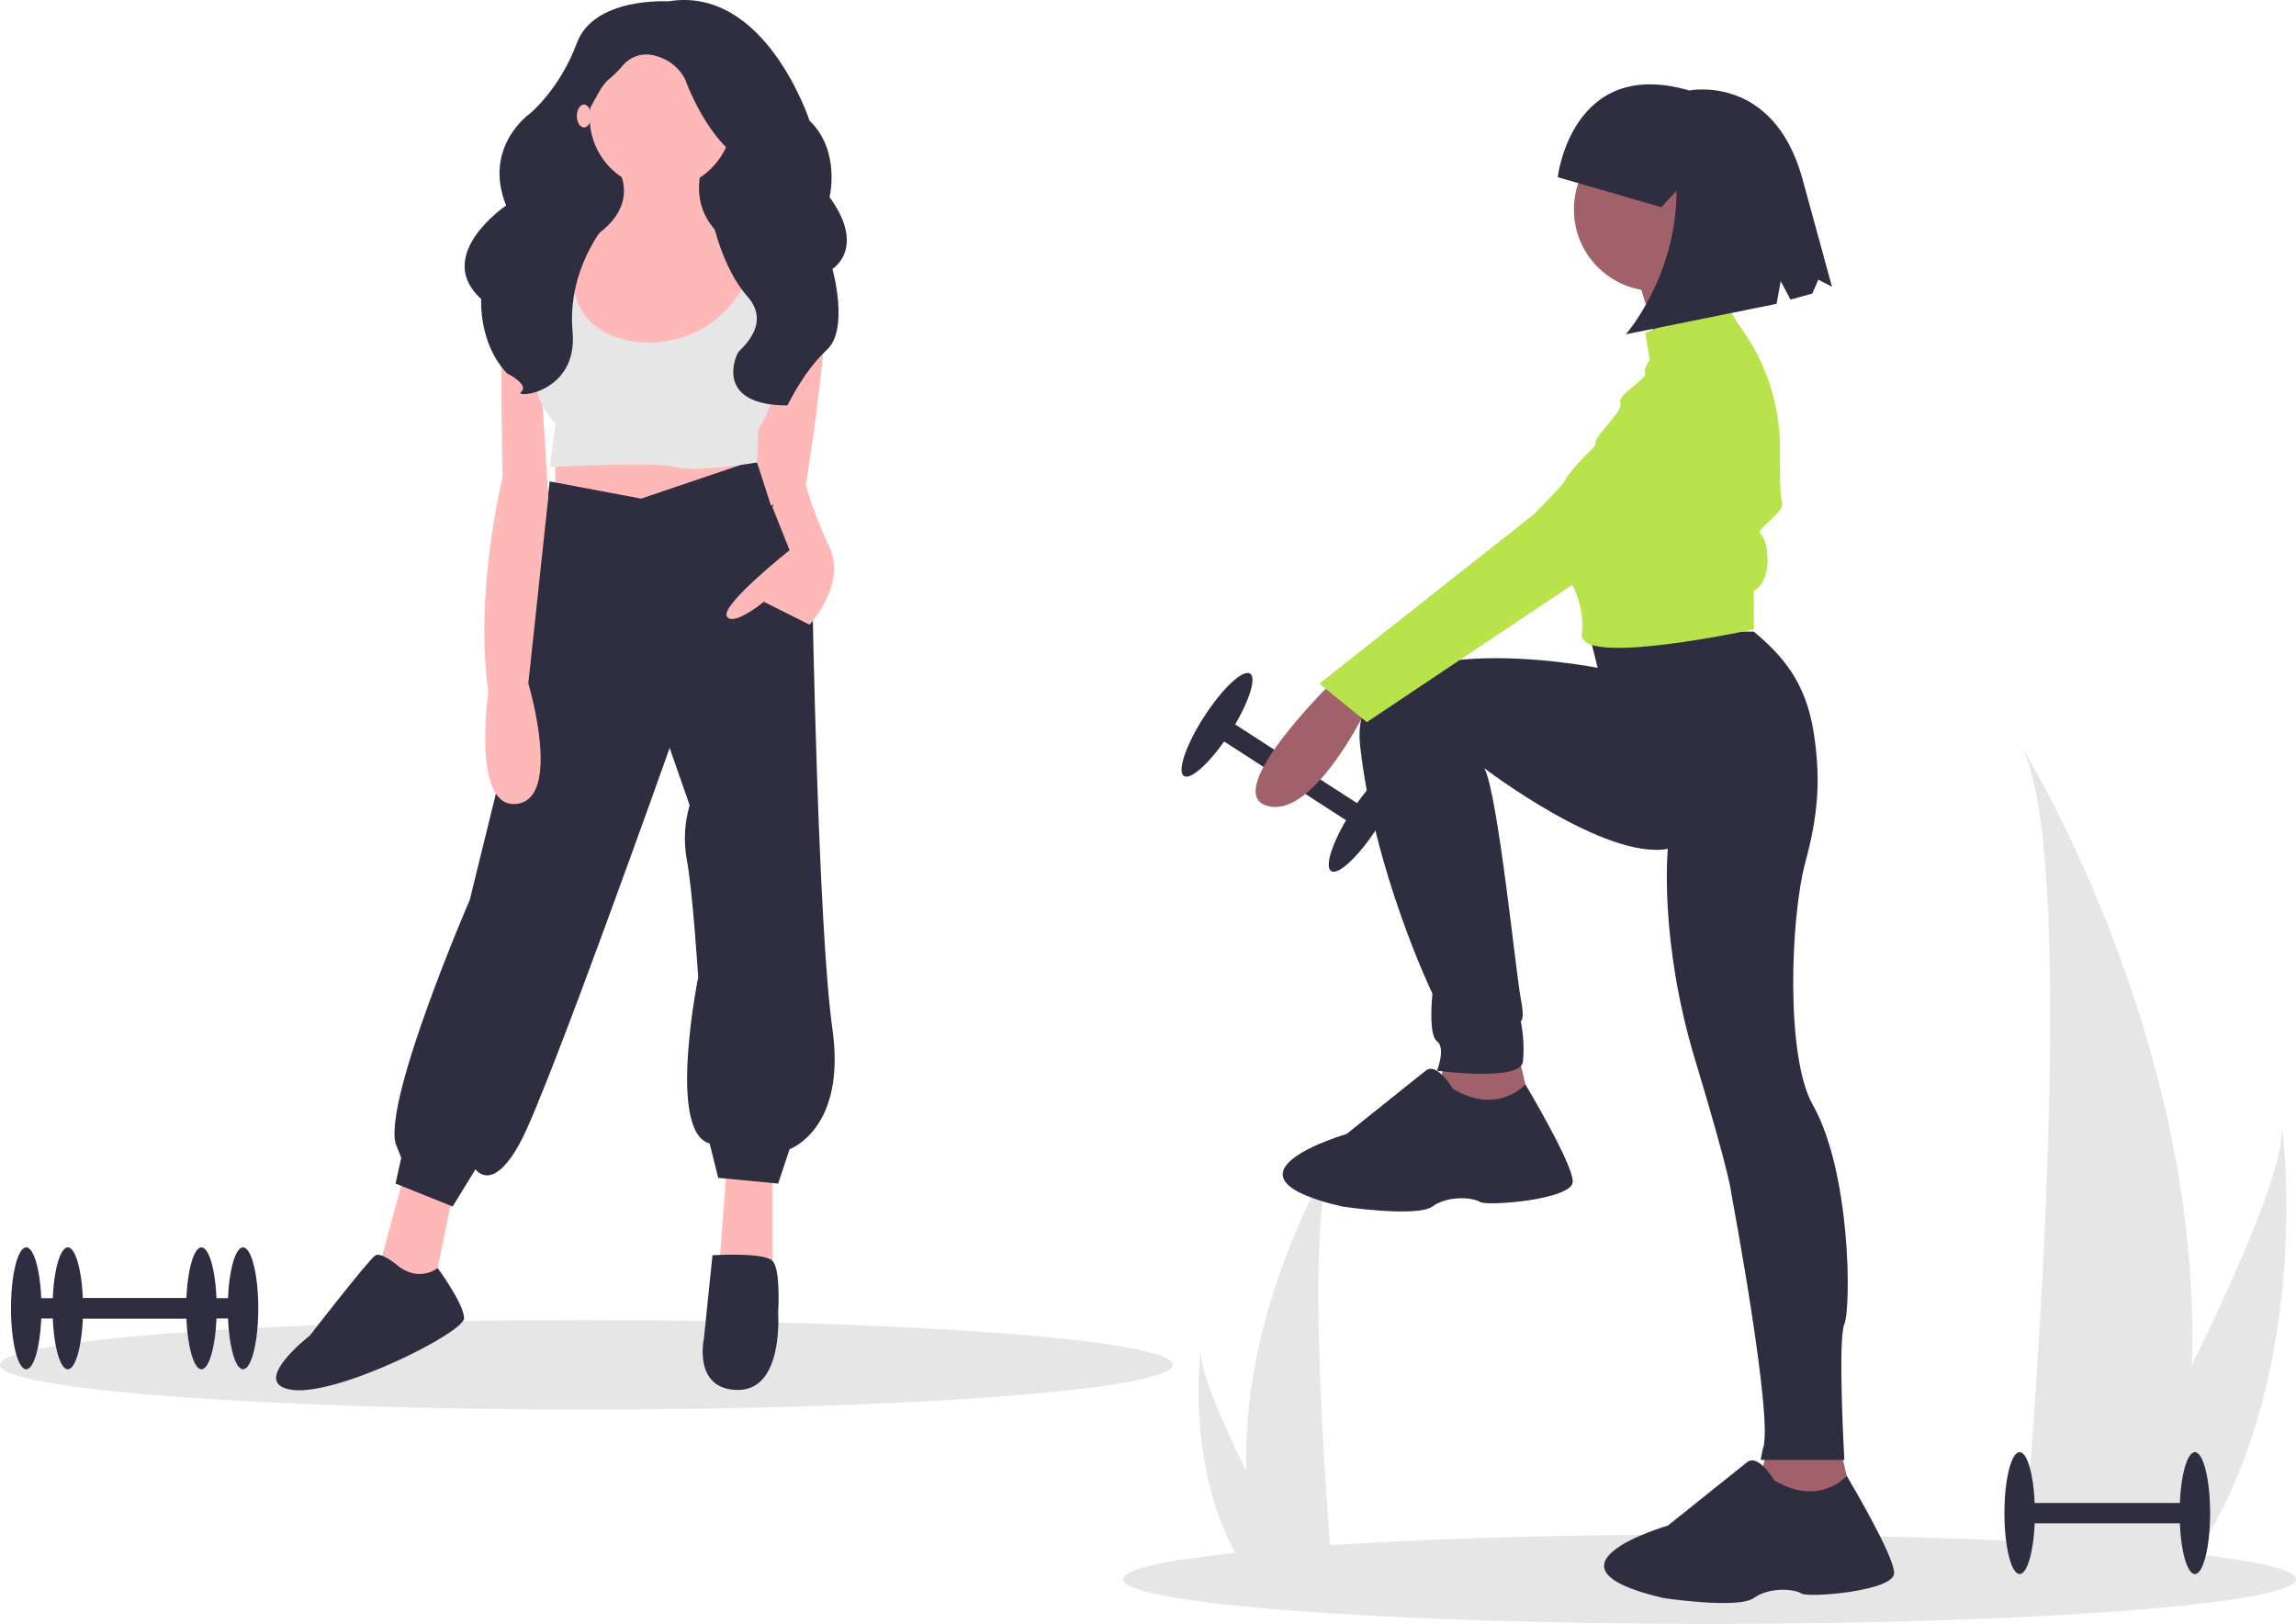 <svg width="502" height="355" viewBox="0 0 502 355" fill="none" xmlns="http://www.w3.org/2000/svg">
<g clip-path="url(#clip0)">
<path d="M267.293 156.579L264.883 160.309L297.065 181.094L299.475 177.364L267.293 156.579Z" fill="#2F2E41"/>
<path d="M301.069 181.036C305.062 174.855 307.047 169.035 305.501 168.036C303.956 167.038 299.465 171.24 295.472 177.421C291.479 183.603 289.495 189.423 291.04 190.421C292.586 191.419 297.076 187.218 301.069 181.036Z" fill="#2F2E41"/>
<path d="M268.886 160.251C272.88 154.07 274.864 148.25 273.318 147.252C271.773 146.253 267.283 150.455 263.29 156.637C259.296 162.818 257.312 168.638 258.858 169.636C260.403 170.635 264.893 166.433 268.886 160.251Z" fill="#2F2E41"/>
<path d="M373.779 355C444.593 355 502 350.622 502 345.222C502 339.821 444.593 335.443 373.779 335.443C302.964 335.443 245.557 339.821 245.557 345.222C245.557 350.622 302.964 355 373.779 355Z" fill="#E6E6E6"/>
<path d="M128.221 308.133C199.036 308.133 256.443 303.755 256.443 298.355C256.443 292.954 199.036 288.576 128.221 288.576C57.407 288.576 0 292.954 0 298.355C0 303.755 57.407 308.133 128.221 308.133Z" fill="#E6E6E6"/>
<path d="M479.252 298.333C478.831 314.043 476.199 329.616 471.434 344.592C471.325 344.939 471.211 345.282 471.097 345.629H441.921C441.952 345.318 441.983 344.97 442.014 344.592C443.96 322.23 455.175 186.132 441.765 162.857C442.938 164.745 481.513 227.281 479.252 298.333Z" fill="#E6E6E6"/>
<path d="M477.062 344.592C476.818 344.939 476.564 345.287 476.305 345.629H454.418C454.584 345.334 454.776 344.986 454.999 344.592C458.615 338.066 469.317 318.558 479.252 298.334C489.928 276.6 499.722 254.041 498.897 245.877C499.152 247.718 506.539 303.853 477.062 344.592Z" fill="#E6E6E6"/>
<path d="M272.521 321.623C272.735 329.597 274.071 337.501 276.489 345.103C276.545 345.279 276.603 345.453 276.661 345.629H291.47C291.454 345.471 291.438 345.295 291.422 345.103C290.435 333.752 284.742 264.671 291.549 252.857C290.954 253.816 271.373 285.558 272.521 321.623Z" fill="#E6E6E6"/>
<path d="M273.632 345.103C273.756 345.279 273.885 345.455 274.017 345.629H285.126C285.042 345.479 284.944 345.303 284.831 345.103C282.996 341.791 277.564 331.888 272.521 321.623C267.102 310.591 262.13 299.14 262.549 294.996C262.42 295.931 258.67 324.424 273.632 345.103Z" fill="#E6E6E6"/>
<path d="M291.422 148.957C291.422 148.957 266.681 173.2 277.073 176.169C287.464 179.137 299.339 153.905 299.339 153.905L291.422 148.957Z" fill="#A0616A"/>
<path d="M316.163 230.591L313.194 244.445L335.461 245.434L331.997 230.591H316.163Z" fill="#A0616A"/>
<path d="M386.427 316.184L383.458 330.038L405.725 331.027L402.261 316.184H386.427Z" fill="#A0616A"/>
<path d="M347.337 138.072L349.316 145.988C349.316 145.988 294.391 135.104 297.36 162.81C300.329 190.516 313.194 217.233 313.194 217.233C313.194 217.233 312.205 226.139 314.184 227.623C316.163 229.107 314.184 234.055 314.184 234.055C314.184 234.055 332.492 236.529 332.987 232.076C333.252 229.099 333.085 226.1 332.492 223.17C332.492 223.17 333.482 223.17 332.492 218.223C331.503 213.275 327.505 173.374 324.536 167.932C324.536 167.932 350.801 188.043 364.655 185.569C364.655 185.569 362.676 205.359 370.593 231.581C378.51 257.803 378.51 260.772 378.51 260.772C378.51 260.772 387.912 310.742 385.438 316.679L384.943 319.153H403.251C403.251 319.153 401.767 292.931 403.251 289.468C404.735 286.004 404.735 256.319 396.324 241.476C390.367 230.965 391.476 200.488 394.735 188.442C397.471 178.326 398.162 170.54 396.558 160.184C394.843 149.109 389.72 143.32 383.458 138.072H347.337Z" fill="#2F2E41"/>
<path d="M361.934 63.611C371.772 63.611 379.747 55.637 379.747 45.8C379.747 35.963 371.772 27.989 361.934 27.989C352.096 27.989 344.121 35.963 344.121 45.8C344.121 55.637 352.096 63.611 361.934 63.611Z" fill="#A0616A"/>
<path d="M357.233 58.417C357.233 58.417 362.676 74.249 362.181 77.217C361.686 80.186 378.015 71.28 378.015 71.28C378.015 71.28 371.583 55.448 373.562 50.995L357.233 58.417Z" fill="#A0616A"/>
<path d="M377.026 65.838L359.707 72.764L360.697 78.702C360.697 78.702 359.212 80.681 359.707 81.67C360.202 82.66 353.275 86.618 354.264 88.102C355.254 89.586 348.326 95.523 348.821 97.008C349.316 98.492 332.987 107.397 341.894 124.714C341.894 124.714 346.512 130.716 345.933 137.815C345.913 138.064 345.886 138.315 345.852 138.567C344.863 145.988 383.458 137.578 383.458 137.578V129.167C383.458 129.167 386.922 127.682 386.427 121.251C385.932 114.819 382.964 117.787 386.427 114.324C389.891 110.861 389.891 111.356 389.396 108.387C389.199 107.202 389.159 102.939 389.182 98.246C389.228 88.331 385.998 78.678 379.995 70.785V70.785L377.026 65.838Z" fill="#B8E34B"/>
<path d="M367.624 78.702L335.461 112.345L288.454 149.452L298.845 157.863L385.438 99.976C385.438 99.976 392.86 68.312 367.624 78.702Z" fill="#B8E34B"/>
<path d="M317.648 238.013C317.648 238.013 314.184 232.076 311.71 234.055L294.391 247.908C294.391 247.908 263.713 256.814 293.402 263.74C293.402 263.74 309.731 266.214 313.195 263.74C316.658 261.267 322.101 261.761 323.586 262.751C325.07 263.74 343.873 262.256 343.873 258.298C343.873 254.34 333.503 237.042 333.503 237.042C333.503 237.042 327.544 243.95 317.648 238.013Z" fill="#2F2E41"/>
<path d="M387.912 323.606C387.912 323.606 384.448 317.669 381.974 319.648L364.656 333.501C364.656 333.501 333.977 342.407 363.666 349.333C363.666 349.333 379.995 351.807 383.459 349.333C386.922 346.859 392.365 347.354 393.85 348.344C395.334 349.333 414.137 347.849 414.137 343.891C414.137 339.933 403.767 322.634 403.767 322.634C403.767 322.634 397.808 329.543 387.912 323.606Z" fill="#2F2E41"/>
<path d="M340.586 38.737C340.586 38.737 343.598 12.264 369.358 19.78C369.358 19.78 387.581 16.074 394.018 38.832L400.551 62.692L397.561 61.138L396.239 64.18L391.466 65.486L389.336 61.453L388.438 66.418L355.479 73.081C355.479 73.081 366.626 60.347 366.547 41.696L363.264 45.301L340.586 38.737Z" fill="#2F2E41"/>
<path d="M163.582 17.211H122.378V68.586H163.582V17.211Z" fill="#2F2E41"/>
<path d="M88.354 256.857L82.735 277.532L92.1 284.424L94.597 282.545L98.967 261.243L88.354 256.857Z" fill="#FFB8B8"/>
<path d="M158.899 254.978L157.026 280.038H168.888V256.857L158.899 254.978Z" fill="#FFB8B8"/>
<path d="M121.442 96.466V111.503L144.541 115.262L164.518 107.117L160.772 97.719L121.442 96.466Z" fill="#FFB8B8"/>
<path d="M140.171 108.997L120.193 105.238L115.199 145.962L102.713 196.711C102.713 196.711 83.984 239.941 86.482 249.965L87.73 253.098L86.482 258.737L98.968 263.749L103.962 255.604C103.962 255.604 107.708 261.243 113.951 249.339C120.193 237.435 146.414 163.505 146.414 163.505L150.784 176.035C149.653 179.901 149.44 183.977 150.16 187.939C151.408 194.204 152.657 213.627 152.657 213.627C152.657 213.627 145.789 247.459 155.154 249.965L157.027 257.484L170.137 258.737L172.634 251.218C172.634 251.218 185.12 246.833 181.998 224.904C178.877 202.976 177.628 130.925 177.628 130.925L165.33 100.492L140.171 108.997Z" fill="#2F2E41"/>
<path d="M86.482 276.279C86.482 276.279 83.36 273.773 82.112 274.4C80.863 275.026 67.753 291.943 67.753 291.943C67.753 291.943 54.018 302.594 64.007 303.847C73.996 305.1 101.465 291.316 101.465 288.183C101.465 285.051 95.693 277.205 95.693 277.205C95.693 277.205 91.476 280.665 86.482 276.279Z" fill="#2F2E41"/>
<path d="M155.778 274.4C155.778 274.4 167.016 273.699 168.888 275.616C170.761 277.532 170.137 286.93 170.137 286.93C170.137 286.93 171.386 303.847 161.397 303.847C151.408 303.847 153.905 292.569 153.905 292.569L155.778 274.4Z" fill="#2F2E41"/>
<path d="M144.541 41.332C153.161 41.332 160.148 34.319 160.148 25.669C160.148 17.018 153.161 10.006 144.541 10.006C135.921 10.006 128.934 17.018 128.934 25.669C128.934 34.319 135.921 41.332 144.541 41.332Z" fill="#FFB8B8"/>
<path d="M134.24 35.38C134.24 35.38 142.98 46.031 125.5 54.176C108.02 62.321 137.986 96.153 137.986 96.153C137.986 96.153 172.946 82.996 169.825 57.308C169.825 57.308 148.599 53.549 153.593 36.007L134.24 35.38Z" fill="#FFB8B8"/>
<path d="M124.875 53.549C124.875 53.549 110.517 51.67 109.892 63.574C109.268 75.478 109.892 104.298 109.892 104.298C109.892 104.298 103.65 129.359 106.771 151.287C106.771 151.287 103.025 176.975 113.014 175.722C123.003 174.469 115.511 149.408 115.511 149.408L119.881 108.684L118.008 78.61L126.124 60.441L124.875 53.549Z" fill="#FFB8B8"/>
<path d="M166.2 56.317C166.2 56.317 179.813 56.055 180.438 66.08C181.062 76.104 176.068 106.804 176.068 106.804L168.576 110.563L161.709 89.261L166.2 56.317Z" fill="#FFB8B8"/>
<path d="M170.137 107.744L168.888 110.876L172.634 120.274C172.634 120.274 157.651 132.178 158.9 134.684C160.148 137.191 167.015 131.552 167.015 131.552L177.004 136.564C177.004 136.564 185.12 127.793 181.374 119.648C179.299 115.269 177.563 110.738 176.182 106.094C176.182 106.094 170.761 105.864 170.137 107.744Z" fill="#FFB8B8"/>
<path d="M122.067 51.356L120.194 72.032C120.194 72.032 111.454 80.803 121.442 92.707L120.194 102.105C120.194 102.105 143.292 100.852 147.663 102.105C152.033 103.358 165.529 101.096 165.529 101.096L165.767 93.96C165.767 93.96 172.01 85.189 170.137 72.032C168.264 58.875 170.137 54.489 170.137 54.489L165.767 53.863C165.767 53.863 162.958 72.972 143.605 74.851C143.605 74.851 119.569 77.044 126.437 51.356L122.067 51.356Z" fill="#E6E6E6"/>
<path d="M146.102 0.295C146.102 0.295 129.87 -0.715 126.124 9.414C122.378 19.544 115.823 24.862 115.823 24.862C115.823 24.862 105.498 32.066 110.66 44.925C110.66 44.925 94.597 55.758 105.21 65.381C105.21 65.381 104.586 75.004 110.829 81.588C110.829 81.588 115.823 84.121 113.95 85.64C112.078 87.16 126.436 86.147 125.188 72.472C123.939 58.797 132.367 49.164 132.367 49.164C132.367 49.164 124.251 31.433 127.997 25.356C130.271 21.666 131.248 18.914 133.136 17.321C134.187 16.455 135.163 15.5 136.05 14.467C136.888 13.402 138.027 12.616 139.32 12.211C140.613 11.807 141.997 11.803 143.292 12.2C148.911 13.72 150.159 18.278 150.159 18.278C150.159 18.278 154.217 29.167 161.085 34.232C167.952 39.297 155.778 48.16 155.778 48.16C155.778 48.16 157.894 58.596 163.391 64.774C168.888 70.952 161.807 76.337 161.397 77.03C160.46 78.61 156.721 88.591 172.169 88.635C172.169 88.635 175.755 81.082 180.75 76.523C185.744 71.965 181.998 58.797 181.998 58.797C181.998 58.797 189.49 54.238 181.374 43.096C181.374 43.096 183.871 32.966 177.004 26.382C177.004 26.382 167.327 -3.251 146.102 0.295Z" fill="#2F2E41"/>
<path d="M127.685 27.862C128.547 27.862 129.245 26.74 129.245 25.356C129.245 23.971 128.547 22.849 127.685 22.849C126.823 22.849 126.124 23.971 126.124 25.356C126.124 26.74 126.823 27.862 127.685 27.862Z" fill="#FFB8B8"/>
<path d="M53.139 283.786H14.827V288.227H53.139V283.786Z" fill="#2F2E41"/>
<path d="M53.139 299.331C54.979 299.331 56.471 293.366 56.471 286.007C56.471 278.648 54.979 272.683 53.139 272.683C51.299 272.683 49.808 278.648 49.808 286.007C49.808 293.366 51.299 299.331 53.139 299.331Z" fill="#2F2E41"/>
<path d="M14.827 299.331C16.667 299.331 18.159 293.366 18.159 286.007C18.159 278.648 16.667 272.683 14.827 272.683C12.987 272.683 11.496 278.648 11.496 286.007C11.496 293.366 12.987 299.331 14.827 299.331Z" fill="#2F2E41"/>
<path d="M44.044 283.786H5.732V288.227H44.044V283.786Z" fill="#2F2E41"/>
<path d="M44.044 299.331C45.884 299.331 47.376 293.366 47.376 286.007C47.376 278.648 45.884 272.683 44.044 272.683C42.204 272.683 40.713 278.648 40.713 286.007C40.713 293.366 42.204 299.331 44.044 299.331Z" fill="#2F2E41"/>
<path d="M5.733 299.331C7.573 299.331 9.064 293.366 9.064 286.007C9.064 278.648 7.573 272.683 5.733 272.683C3.893 272.683 2.401 278.648 2.401 286.007C2.401 293.366 3.893 299.331 5.733 299.331Z" fill="#2F2E41"/>
<path d="M479.891 328.555H441.579V332.996H479.891V328.555Z" fill="#2F2E41"/>
<path d="M479.891 344.099C481.731 344.099 483.223 338.134 483.223 330.775C483.223 323.416 481.731 317.451 479.891 317.451C478.051 317.451 476.56 323.416 476.56 330.775C476.56 338.134 478.051 344.099 479.891 344.099Z" fill="#2F2E41"/>
<path d="M441.579 344.099C443.419 344.099 444.91 338.134 444.91 330.775C444.91 323.416 443.419 317.451 441.579 317.451C439.739 317.451 438.248 323.416 438.248 330.775C438.248 338.134 439.739 344.099 441.579 344.099Z" fill="#2F2E41"/>
</g>
<defs>
<clipPath id="clip0">
<rect width="502" height="355" fill="white"/>
</clipPath>
</defs>
</svg>
